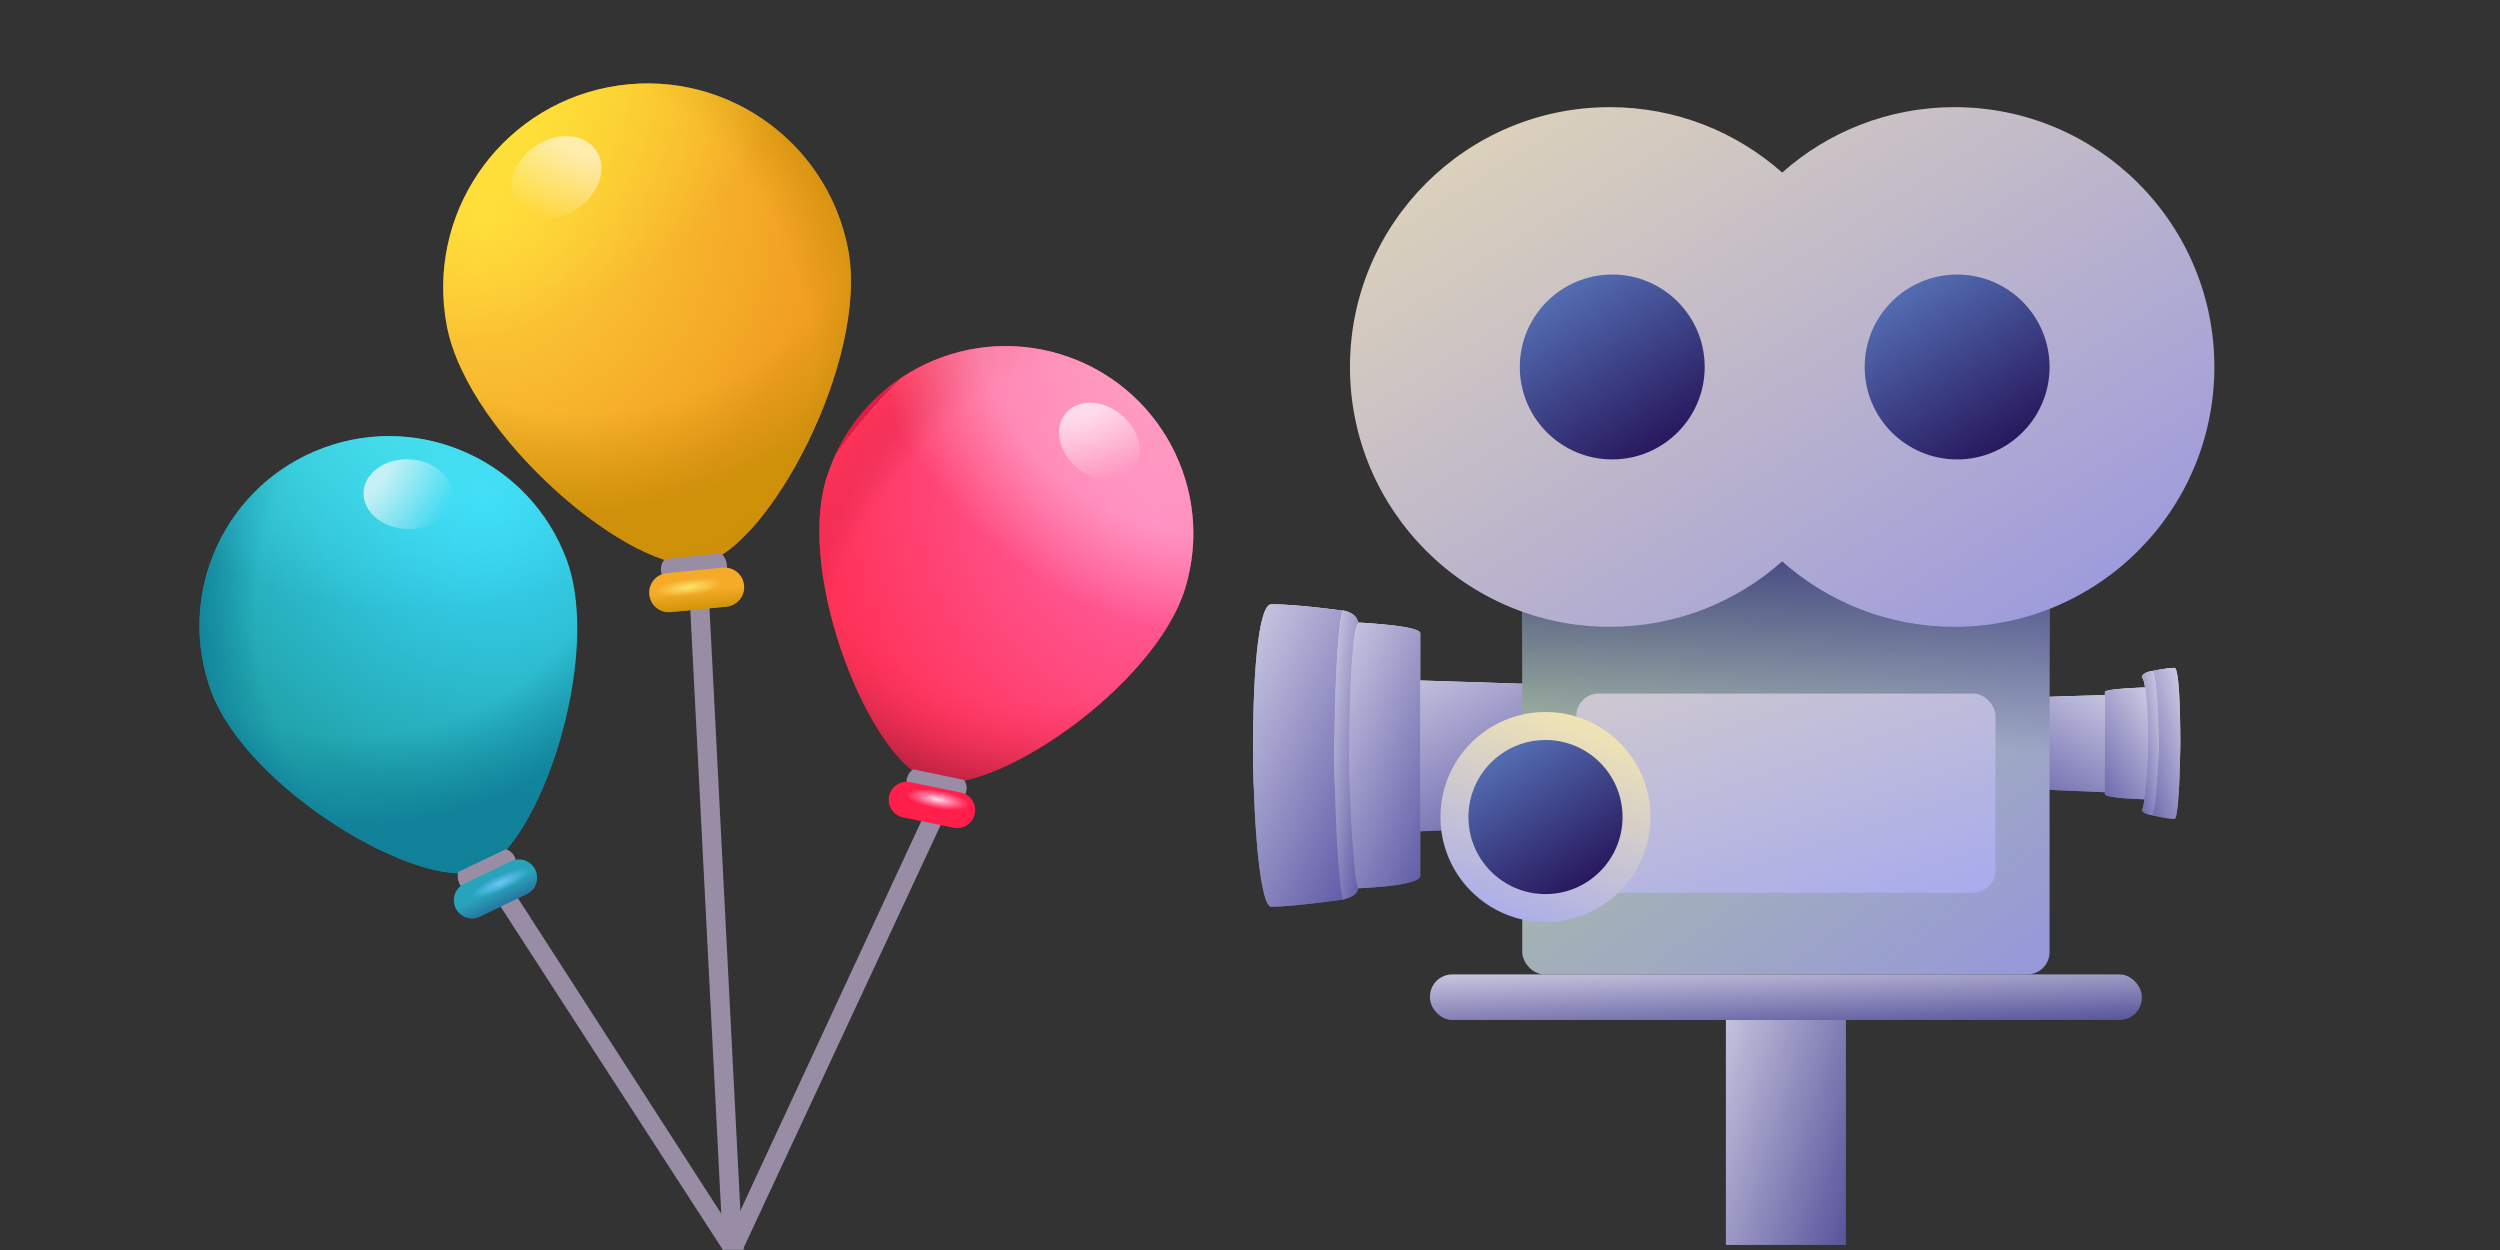 <svg viewBox="0 0 240 120" fill="none" xmlns="http://www.w3.org/2000/svg">
<rect x="0" y="0" width="240" height="120" fill="#333333" stroke="none"/>
<path fill-rule="evenodd" clip-rule="evenodd" d="M69.384 119.964L46.931 85.297L48.484 84.307L71.466 119.964L69.384 119.964Z" fill="#998DA5"/>
<path fill-rule="evenodd" clip-rule="evenodd" d="M69.403 119.684L66.166 56.512L68.01 56.418L71.247 119.589L69.403 119.684Z" fill="#998DA5"/>
<path fill-rule="evenodd" clip-rule="evenodd" d="M69.339 119.964L89.685 76.162L91.359 76.937L71.308 119.964L69.339 119.964Z" fill="#998DA5"/>
<path d="M132.923 65.236C133.925 65.236 148.368 65.713 148.368 65.713V79.273C148.368 79.273 133.6 79.939 132.923 79.939C132.245 79.939 131.92 65.236 132.923 65.236Z" fill="url(#paint0_linear_8633_2483)"/>
<path d="M132.923 65.236C133.925 65.236 148.368 65.713 148.368 65.713V79.273C148.368 79.273 133.6 79.939 132.923 79.939C132.245 79.939 131.92 65.236 132.923 65.236Z" fill="url(#paint1_radial_8633_2483)"/>
<path d="M132.923 65.236C133.925 65.236 148.368 65.713 148.368 65.713V79.273C148.368 79.273 133.6 79.939 132.923 79.939C132.245 79.939 131.92 65.236 132.923 65.236Z" fill="url(#paint2_radial_8633_2483)"/>
<path d="M132.923 65.236C133.925 65.236 148.368 65.713 148.368 65.713V79.273C148.368 79.273 133.6 79.939 132.923 79.939C132.245 79.939 131.92 65.236 132.923 65.236Z" fill="url(#paint3_linear_8633_2483)"/>
<path d="M129.721 59.728C129.721 59.728 136.342 60.006 136.342 60.785C136.342 60.785 136.342 65.773 136.342 72.588C136.342 79.403 136.342 84.079 136.342 84.079C136.342 85.135 129.721 85.302 129.721 85.302C129.721 85.302 129.053 80.612 129.053 72.588C129.053 64.564 129.721 59.728 129.721 59.728Z" fill="url(#paint4_linear_8633_2483)"/>
<path d="M129.721 59.728C129.721 59.728 136.342 60.006 136.342 60.785C136.342 60.785 136.342 65.773 136.342 72.588C136.342 79.403 136.342 84.079 136.342 84.079C136.342 85.135 129.721 85.302 129.721 85.302C129.721 85.302 129.053 80.612 129.053 72.588C129.053 64.564 129.721 59.728 129.721 59.728Z" fill="url(#paint5_radial_8633_2483)"/>
<path d="M129.721 59.728C129.721 59.728 136.342 60.006 136.342 60.785C136.342 60.785 136.342 65.773 136.342 72.588C136.342 79.403 136.342 84.079 136.342 84.079C136.342 85.135 129.721 85.302 129.721 85.302C129.721 85.302 129.053 80.612 129.053 72.588C129.053 64.564 129.721 59.728 129.721 59.728Z" fill="url(#paint6_radial_8633_2483)"/>
<path d="M129.721 59.728C129.721 59.728 136.342 60.006 136.342 60.785C136.342 60.785 136.342 65.773 136.342 72.588C136.342 79.403 136.342 84.079 136.342 84.079C136.342 85.135 129.721 85.302 129.721 85.302C129.721 85.302 129.053 80.612 129.053 72.588C129.053 64.564 129.721 59.728 129.721 59.728Z" fill="url(#paint7_linear_8633_2483)"/>
<path d="M122.051 58.008C124.635 58.008 129.052 58.642 129.052 58.642C129.052 67.811 129.052 86.337 129.052 86.337C129.052 86.337 124.123 87.049 122.051 87.049C119.979 87.049 119.467 58.008 122.051 58.008Z" fill="url(#paint8_linear_8633_2483)"/>
<path d="M122.051 58.008C124.635 58.008 129.052 58.642 129.052 58.642C129.052 67.811 129.052 86.337 129.052 86.337C129.052 86.337 124.123 87.049 122.051 87.049C119.979 87.049 119.467 58.008 122.051 58.008Z" fill="url(#paint9_radial_8633_2483)"/>
<path d="M122.051 58.008C124.635 58.008 129.052 58.642 129.052 58.642C129.052 67.811 129.052 86.337 129.052 86.337C129.052 86.337 124.123 87.049 122.051 87.049C119.979 87.049 119.467 58.008 122.051 58.008Z" fill="url(#paint10_radial_8633_2483)"/>
<path d="M122.051 58.008C124.635 58.008 129.052 58.642 129.052 58.642C129.052 67.811 129.052 86.337 129.052 86.337C129.052 86.337 124.123 87.049 122.051 87.049C119.979 87.049 119.467 58.008 122.051 58.008Z" fill="url(#paint11_linear_8633_2483)"/>
<path d="M128.973 58.616C128.973 58.616 130.378 58.812 130.378 59.915C129.87 59.915 129.531 66.432 129.531 72.212C129.531 78.351 130.06 85.257 130.378 85.257C130.378 86.064 128.973 86.335 128.973 86.335C128.659 86.335 128.131 79.627 128.111 72.212C128.093 65.068 128.57 58.616 128.973 58.616Z" fill="url(#paint12_linear_8633_2483)"/>
<path d="M128.973 58.616C128.973 58.616 130.378 58.812 130.378 59.915C129.87 59.915 129.531 66.432 129.531 72.212C129.531 78.351 130.06 85.257 130.378 85.257C130.378 86.064 128.973 86.335 128.973 86.335C128.659 86.335 128.131 79.627 128.111 72.212C128.093 65.068 128.57 58.616 128.973 58.616Z" fill="url(#paint13_radial_8633_2483)"/>
<path d="M128.973 58.616C128.973 58.616 130.378 58.812 130.378 59.915C129.87 59.915 129.531 66.432 129.531 72.212C129.531 78.351 130.06 85.257 130.378 85.257C130.378 86.064 128.973 86.335 128.973 86.335C128.659 86.335 128.131 79.627 128.111 72.212C128.093 65.068 128.57 58.616 128.973 58.616Z" fill="url(#paint14_radial_8633_2483)"/>
<path d="M128.973 58.616C128.973 58.616 130.378 58.812 130.378 59.915C129.87 59.915 129.531 66.432 129.531 72.212C129.531 78.351 130.06 85.257 130.378 85.257C130.378 86.064 128.973 86.335 128.973 86.335C128.659 86.335 128.131 79.627 128.111 72.212C128.093 65.068 128.57 58.616 128.973 58.616Z" fill="url(#paint15_linear_8633_2483)"/>
<path d="M204.278 66.663C203.632 66.663 194.316 66.97 194.316 66.97V75.717C194.316 75.717 203.841 76.146 204.278 76.146C204.715 76.146 204.925 66.663 204.278 66.663Z" fill="url(#paint16_linear_8633_2483)"/>
<path d="M204.278 66.663C203.632 66.663 194.316 66.97 194.316 66.97V75.717C194.316 75.717 203.841 76.146 204.278 76.146C204.715 76.146 204.925 66.663 204.278 66.663Z" fill="url(#paint17_radial_8633_2483)"/>
<path d="M204.278 66.663C203.632 66.663 194.316 66.97 194.316 66.97V75.717C194.316 75.717 203.841 76.146 204.278 76.146C204.715 76.146 204.925 66.663 204.278 66.663Z" fill="url(#paint18_radial_8633_2483)"/>
<path d="M204.278 66.663C203.632 66.663 194.316 66.97 194.316 66.97V75.717C194.316 75.717 203.841 76.146 204.278 76.146C204.715 76.146 204.925 66.663 204.278 66.663Z" fill="url(#paint19_linear_8633_2483)"/>
<path d="M206.008 65.989C206.008 65.989 202.07 66.106 202.07 66.433C202.07 66.433 202.07 68.529 202.07 71.392C202.07 74.255 202.07 76.22 202.07 76.22C202.07 76.663 206.008 76.734 206.008 76.734C206.008 76.734 206.405 74.763 206.405 71.392C206.405 68.021 206.008 65.989 206.008 65.989Z" fill="url(#paint20_linear_8633_2483)"/>
<path d="M206.008 65.989C206.008 65.989 202.07 66.106 202.07 66.433C202.07 66.433 202.07 68.529 202.07 71.392C202.07 74.255 202.07 76.22 202.07 76.22C202.07 76.663 206.008 76.734 206.008 76.734C206.008 76.734 206.405 74.763 206.405 71.392C206.405 68.021 206.008 65.989 206.008 65.989Z" fill="url(#paint21_radial_8633_2483)"/>
<path d="M206.008 65.989C206.008 65.989 202.07 66.106 202.07 66.433C202.07 66.433 202.07 68.529 202.07 71.392C202.07 74.255 202.07 76.22 202.07 76.22C202.07 76.663 206.008 76.734 206.008 76.734C206.008 76.734 206.405 74.763 206.405 71.392C206.405 68.021 206.008 65.989 206.008 65.989Z" fill="url(#paint22_radial_8633_2483)"/>
<path d="M206.008 65.989C206.008 65.989 202.07 66.106 202.07 66.433C202.07 66.433 202.07 68.529 202.07 71.392C202.07 74.255 202.07 76.22 202.07 76.22C202.07 76.663 206.008 76.734 206.008 76.734C206.008 76.734 206.405 74.763 206.405 71.392C206.405 68.021 206.008 65.989 206.008 65.989Z" fill="url(#paint23_linear_8633_2483)"/>
<path d="M208.754 64.116C207.943 64.116 206.557 64.433 206.557 64.433C206.557 69.01 206.557 78.261 206.557 78.261C206.557 78.261 208.104 78.617 208.754 78.617C209.404 78.617 209.565 64.116 208.754 64.116Z" fill="url(#paint24_linear_8633_2483)"/>
<path d="M208.754 64.116C207.943 64.116 206.557 64.433 206.557 64.433C206.557 69.01 206.557 78.261 206.557 78.261C206.557 78.261 208.104 78.617 208.754 78.617C209.404 78.617 209.565 64.116 208.754 64.116Z" fill="url(#paint25_radial_8633_2483)"/>
<path d="M208.754 64.116C207.943 64.116 206.557 64.433 206.557 64.433C206.557 69.01 206.557 78.261 206.557 78.261C206.557 78.261 208.104 78.617 208.754 78.617C209.404 78.617 209.565 64.116 208.754 64.116Z" fill="url(#paint26_radial_8633_2483)"/>
<path d="M208.754 64.116C207.943 64.116 206.557 64.433 206.557 64.433C206.557 69.01 206.557 78.261 206.557 78.261C206.557 78.261 208.104 78.617 208.754 78.617C209.404 78.617 209.565 64.116 208.754 64.116Z" fill="url(#paint27_linear_8633_2483)"/>
<path d="M206.612 64.42C206.612 64.42 205.618 64.518 205.618 65.068C205.978 65.068 206.217 68.323 206.217 71.209C206.217 74.274 205.843 77.722 205.618 77.722C205.618 78.125 206.612 78.26 206.612 78.26C206.833 78.26 207.207 74.911 207.221 71.209C207.234 67.641 206.897 64.42 206.612 64.42Z" fill="url(#paint28_linear_8633_2483)"/>
<path d="M206.612 64.42C206.612 64.42 205.618 64.518 205.618 65.068C205.978 65.068 206.217 68.323 206.217 71.209C206.217 74.274 205.843 77.722 205.618 77.722C205.618 78.125 206.612 78.26 206.612 78.26C206.833 78.26 207.207 74.911 207.221 71.209C207.234 67.641 206.897 64.42 206.612 64.42Z" fill="url(#paint29_radial_8633_2483)"/>
<path d="M206.612 64.42C206.612 64.42 205.618 64.518 205.618 65.068C205.978 65.068 206.217 68.323 206.217 71.209C206.217 74.274 205.843 77.722 205.618 77.722C205.618 78.125 206.612 78.26 206.612 78.26C206.833 78.26 207.207 74.911 207.221 71.209C207.234 67.641 206.897 64.42 206.612 64.42Z" fill="url(#paint30_radial_8633_2483)"/>
<path d="M206.612 64.42C206.612 64.42 205.618 64.518 205.618 65.068C205.978 65.068 206.217 68.323 206.217 71.209C206.217 74.274 205.843 77.722 205.618 77.722C205.618 78.125 206.612 78.26 206.612 78.26C206.833 78.26 207.207 74.911 207.221 71.209C207.234 67.641 206.897 64.42 206.612 64.42Z" fill="url(#paint31_linear_8633_2483)"/>
<rect x="146.135" y="50.861" width="50.622" height="42.683" rx="2.143" fill="url(#paint32_linear_8633_2483)"/>
<rect x="146.135" y="50.861" width="50.622" height="42.683" rx="2.143" fill="url(#paint33_linear_8633_2483)"/>
<rect x="151.325" y="66.583" width="40.242" height="19.125" rx="2.143" fill="url(#paint34_linear_8633_2483)"/>
<rect width="24.066" height="11.524" transform="matrix(4.37114e-08 1 1 -4.37114e-08 165.685 95.447)" fill="url(#paint35_linear_8633_2483)"/>
<rect x="137.276" y="93.544" width="68.342" height="4.377" rx="2.143" fill="url(#paint36_linear_8633_2483)"/>
<circle cx="148.366" cy="78.436" r="10.083" fill="url(#paint37_linear_8633_2483)"/>
<path fill-rule="evenodd" clip-rule="evenodd" d="M187.636 60.174C201.412 60.174 212.579 49.006 212.579 35.23C212.579 21.454 201.412 10.287 187.636 10.287C181.286 10.287 175.491 12.659 171.088 16.566C166.684 12.659 160.889 10.287 154.539 10.287C140.763 10.287 129.596 21.454 129.596 35.23C129.596 49.006 140.763 60.174 154.539 60.174C160.889 60.174 166.684 57.801 171.088 53.894C175.491 57.801 181.286 60.174 187.636 60.174Z" fill="url(#paint38_linear_8633_2483)"/>
<circle cx="187.884" cy="35.23" r="8.875" fill="url(#paint39_linear_8633_2483)"/>
<circle cx="154.776" cy="35.23" r="8.875" fill="url(#paint40_linear_8633_2483)"/>
<circle cx="148.367" cy="78.436" r="7.397" fill="url(#paint41_linear_8633_2483)"/>
<path d="M54.404 53.745C57.894 63.167 51.704 81.455 46.044 83.552C40.383 85.648 23.773 75.806 20.283 66.384C16.793 56.962 21.602 46.494 31.024 43.004C40.446 39.514 50.914 44.322 54.404 53.745Z" fill="url(#paint42_radial_8633_2483)"/>
<path d="M54.404 53.745C57.894 63.167 51.704 81.455 46.044 83.552C40.383 85.648 23.773 75.806 20.283 66.384C16.793 56.962 21.602 46.494 31.024 43.004C40.446 39.514 50.914 44.322 54.404 53.745Z" fill="url(#paint43_radial_8633_2483)"/>
<path d="M54.404 53.745C57.894 63.167 51.704 81.455 46.044 83.552C40.383 85.648 23.773 75.806 20.283 66.384C16.793 56.962 21.602 46.494 31.024 43.004C40.446 39.514 50.914 44.322 54.404 53.745Z" fill="url(#paint44_radial_8633_2483)"/>
<path d="M54.404 53.745C57.894 63.167 51.704 81.455 46.044 83.552C40.383 85.648 23.773 75.806 20.283 66.384C16.793 56.962 21.602 46.494 31.024 43.004C40.446 39.514 50.914 44.322 54.404 53.745Z" fill="url(#paint45_radial_8633_2483)"/>
<path d="M49.592 83.18L44.671 85.506C43.835 84.843 43.869 84.042 44.036 83.681L48.573 81.521C49.468 81.826 49.608 82.722 49.592 83.18Z" fill="#998DA5"/>
<path fill-rule="evenodd" clip-rule="evenodd" d="M43.741 87.175C43.324 86.308 43.689 85.267 44.556 84.85L49.061 82.684C49.928 82.267 50.969 82.632 51.386 83.5C51.803 84.367 51.438 85.408 50.57 85.825L46.066 87.99C45.199 88.407 44.157 88.042 43.741 87.175Z" fill="#27A4BC"/>
<path fill-rule="evenodd" clip-rule="evenodd" d="M43.741 87.175C43.324 86.308 43.689 85.267 44.556 84.85L49.061 82.684C49.928 82.267 50.969 82.632 51.386 83.5C51.803 84.367 51.438 85.408 50.57 85.825L46.066 87.99C45.199 88.407 44.157 88.042 43.741 87.175Z" fill="url(#paint46_linear_8633_2483)"/>
<path fill-rule="evenodd" clip-rule="evenodd" d="M43.741 87.175C43.324 86.308 43.689 85.267 44.556 84.85L49.061 82.684C49.928 82.267 50.969 82.632 51.386 83.5C51.803 84.367 51.438 85.408 50.57 85.825L46.066 87.99C45.199 88.407 44.157 88.042 43.741 87.175Z" fill="url(#paint47_radial_8633_2483)"/>
<path d="M39.31 44.094C41.661 44.201 43.499 45.786 43.416 47.636C43.332 49.485 41.359 50.898 39.008 50.792C36.656 50.685 34.818 49.1 34.902 47.251C34.986 45.401 36.959 43.988 39.31 44.094Z" fill="url(#paint48_radial_8633_2483)"/>
<path d="M42.902 31.343C44.956 41.977 60.89 55.366 67.279 54.132C73.667 52.898 83.468 34.538 81.413 23.903C79.359 13.268 69.072 6.313 58.438 8.367C47.803 10.422 40.847 20.708 42.902 31.343Z" fill="url(#paint49_radial_8633_2483)"/>
<path d="M42.902 31.343C44.956 41.977 60.89 55.366 67.279 54.132C73.667 52.898 83.468 34.538 81.413 23.903C79.359 13.268 69.072 6.313 58.438 8.367C47.803 10.422 40.847 20.708 42.902 31.343Z" fill="url(#paint50_radial_8633_2483)"/>
<path d="M42.902 31.343C44.956 41.977 60.89 55.366 67.279 54.132C73.667 52.898 83.468 34.538 81.413 23.903C79.359 13.268 69.072 6.313 58.438 8.367C47.803 10.422 40.847 20.708 42.902 31.343Z" fill="url(#paint51_radial_8633_2483)"/>
<path d="M42.902 31.343C44.956 41.977 60.89 55.366 67.279 54.132C73.667 52.898 83.468 34.538 81.413 23.903C79.359 13.268 69.072 6.313 58.438 8.367C47.803 10.422 40.847 20.708 42.902 31.343Z" fill="url(#paint52_radial_8633_2483)"/>
<path d="M63.802 55.777L69.637 55.167C70.037 54.089 69.557 53.37 69.202 53.13L63.812 53.678C63.158 54.459 63.531 55.364 63.802 55.777Z" fill="#998DA5"/>
<path fill-rule="evenodd" clip-rule="evenodd" d="M71.431 56.182C71.33 55.15 70.412 54.395 69.379 54.496L64.017 55.02C62.985 55.121 62.23 56.04 62.331 57.072C62.432 58.105 63.35 58.86 64.383 58.759L69.745 58.234C70.777 58.133 71.532 57.215 71.431 56.182Z" fill="#F5AB28"/>
<path fill-rule="evenodd" clip-rule="evenodd" d="M71.431 56.182C71.33 55.15 70.412 54.395 69.379 54.496L64.017 55.02C62.985 55.121 62.23 56.04 62.331 57.072C62.432 58.105 63.35 58.86 64.383 58.759L69.745 58.234C70.777 58.133 71.532 57.215 71.431 56.182Z" fill="url(#paint53_linear_8633_2483)"/>
<path fill-rule="evenodd" clip-rule="evenodd" d="M71.431 56.182C71.33 55.15 70.412 54.395 69.379 54.496L64.017 55.02C62.985 55.121 62.23 56.04 62.331 57.072C62.432 58.105 63.35 58.86 64.383 58.759L69.745 58.234C70.777 58.133 71.532 57.215 71.431 56.182Z" fill="url(#paint54_radial_8633_2483)"/>
<path d="M51.414 14.009C49.307 15.422 48.5 17.911 49.612 19.568C50.723 21.226 53.332 21.424 55.439 20.011C57.546 18.598 58.353 16.108 57.242 14.451C56.13 12.794 53.521 12.595 51.414 14.009Z" fill="url(#paint55_radial_8633_2483)"/>
<path d="M113.78 56.473C110.887 65.99 95.054 76.695 89.337 74.957C83.621 73.219 76.425 55.512 79.319 45.996C82.212 36.48 92.272 31.111 101.788 34.004C111.304 36.897 116.673 46.957 113.78 56.473Z" fill="url(#paint56_radial_8633_2483)"/>
<path d="M113.78 56.473C110.887 65.99 95.054 76.695 89.337 74.957C83.621 73.219 76.425 55.512 79.319 45.996C82.212 36.48 92.272 31.111 101.788 34.004C111.304 36.897 116.673 46.957 113.78 56.473Z" fill="url(#paint57_radial_8633_2483)"/>
<path d="M113.78 56.473C110.887 65.99 95.054 76.695 89.337 74.957C83.621 73.219 76.425 55.512 79.319 45.996C82.212 36.48 92.272 31.111 101.788 34.004C111.304 36.897 116.673 46.957 113.78 56.473Z" fill="url(#paint58_radial_8633_2483)"/>
<path d="M113.78 56.473C110.887 65.99 95.054 76.695 89.337 74.957C83.621 73.219 76.425 55.512 79.319 45.996C82.212 36.48 92.272 31.111 101.788 34.004C111.304 36.897 116.673 46.957 113.78 56.473Z" fill="url(#paint59_radial_8633_2483)"/>
<path d="M92.359 76.79L87.088 75.676C86.826 74.653 87.333 74.042 87.68 73.857L92.55 74.872C93.072 75.649 92.646 76.439 92.359 76.79Z" fill="#998DA5"/>
<path fill-rule="evenodd" clip-rule="evenodd" d="M85.351 76.432C85.542 75.499 86.453 74.897 87.386 75.088L92.234 76.08C93.167 76.271 93.769 77.182 93.578 78.115C93.387 79.048 92.475 79.65 91.542 79.459L86.695 78.468C85.762 78.277 85.16 77.365 85.351 76.432Z" fill="#FF1F4A"/>
<path fill-rule="evenodd" clip-rule="evenodd" d="M85.351 76.432C85.542 75.499 86.453 74.897 87.386 75.088L92.234 76.08C93.167 76.271 93.769 77.182 93.578 78.115C93.387 79.048 92.475 79.65 91.542 79.459L86.695 78.468C85.762 78.277 85.16 77.365 85.351 76.432Z" fill="url(#paint60_radial_8633_2483)"/>
<path d="M107.665 39.828C109.454 41.32 109.953 43.67 108.779 45.078C107.606 46.485 105.204 46.417 103.414 44.925C101.625 43.433 101.126 41.082 102.3 39.675C103.474 38.267 105.876 38.336 107.665 39.828Z" fill="url(#paint61_radial_8633_2483)"/>
<defs>
<linearGradient id="paint0_linear_8633_2483" x1="141.2" y1="60.856" x2="141.2" y2="79.939" gradientUnits="userSpaceOnUse">
<stop offset="0.19" stop-color="white"/>
<stop offset="0.34" stop-color="#E3E3E3"/>
<stop offset="1" stop-color="#696969"/>
</linearGradient>
<radialGradient id="paint1_radial_8633_2483" cx="0" cy="0" r="1" gradientUnits="userSpaceOnUse" gradientTransform="translate(131.072 72.861) scale(21.438 2.312)">
<stop stop-color="white"/>
<stop offset="1" stop-color="white" stop-opacity="0"/>
</radialGradient>
<radialGradient id="paint2_radial_8633_2483" cx="0" cy="0" r="1" gradientUnits="userSpaceOnUse" gradientTransform="translate(143.139 72.229) rotate(90) scale(11.992 10.725)">
<stop offset="0.764" stop-color="#575757" stop-opacity="0"/>
<stop offset="1" stop-color="#575757" stop-opacity="0.4"/>
</radialGradient>
<linearGradient id="paint3_linear_8633_2483" x1="150.195" y1="78.745" x2="134.469" y2="52.052" gradientUnits="userSpaceOnUse">
<stop stop-color="#615CA8"/>
<stop offset="1" stop-color="white"/>
</linearGradient>
<linearGradient id="paint4_linear_8633_2483" x1="133.093" y1="52.11" x2="133.093" y2="85.302" gradientUnits="userSpaceOnUse">
<stop offset="0.19" stop-color="white"/>
<stop offset="0.34" stop-color="#E3E3E3"/>
<stop offset="1" stop-color="#696969"/>
</linearGradient>
<radialGradient id="paint5_radial_8633_2483" cx="0" cy="0" r="1" gradientUnits="userSpaceOnUse" gradientTransform="translate(128.502 72.991) scale(9.717 4.022)">
<stop stop-color="white"/>
<stop offset="1" stop-color="white" stop-opacity="0"/>
</radialGradient>
<radialGradient id="paint6_radial_8633_2483" cx="0" cy="0" r="1" gradientUnits="userSpaceOnUse" gradientTransform="translate(133.971 71.891) rotate(90) scale(20.859 4.861)">
<stop offset="0.764" stop-color="#575757" stop-opacity="0"/>
<stop offset="1" stop-color="#575757" stop-opacity="0.4"/>
</radialGradient>
<linearGradient id="paint7_linear_8633_2483" x1="137.17" y1="83.227" x2="114.032" y2="72.993" gradientUnits="userSpaceOnUse">
<stop stop-color="#615CA8"/>
<stop offset="1" stop-color="white"/>
</linearGradient>
<linearGradient id="paint8_linear_8633_2483" x1="125.151" y1="49.356" x2="125.151" y2="87.049" gradientUnits="userSpaceOnUse">
<stop offset="0.19" stop-color="white"/>
<stop offset="0.34" stop-color="#E3E3E3"/>
<stop offset="1" stop-color="#696969"/>
</linearGradient>
<radialGradient id="paint9_radial_8633_2483" cx="0" cy="0" r="1" gradientUnits="userSpaceOnUse" gradientTransform="translate(119.639 73.069) scale(11.668 4.567)">
<stop stop-color="white"/>
<stop offset="1" stop-color="white" stop-opacity="0"/>
</radialGradient>
<radialGradient id="paint10_radial_8633_2483" cx="0" cy="0" r="1" gradientUnits="userSpaceOnUse" gradientTransform="translate(126.206 71.82) rotate(90) scale(23.687 5.837)">
<stop offset="0.764" stop-color="#575757" stop-opacity="0"/>
<stop offset="1" stop-color="#575757" stop-opacity="0.4"/>
</radialGradient>
<linearGradient id="paint11_linear_8633_2483" x1="130.047" y1="84.692" x2="102.79" y2="71.945" gradientUnits="userSpaceOnUse">
<stop stop-color="#615CA8"/>
<stop offset="1" stop-color="white"/>
</linearGradient>
<linearGradient id="paint12_linear_8633_2483" x1="129.368" y1="50.358" x2="129.368" y2="86.335" gradientUnits="userSpaceOnUse">
<stop offset="0.19" stop-color="white"/>
<stop offset="0.34" stop-color="#E3E3E3"/>
<stop offset="1" stop-color="#696969"/>
</linearGradient>
<radialGradient id="paint13_radial_8633_2483" cx="0" cy="0" r="1" gradientUnits="userSpaceOnUse" gradientTransform="translate(127.94 72.991) scale(3.023 4.359)">
<stop stop-color="white"/>
<stop offset="1" stop-color="white" stop-opacity="0"/>
</radialGradient>
<radialGradient id="paint14_radial_8633_2483" cx="0" cy="0" r="1" gradientUnits="userSpaceOnUse" gradientTransform="translate(129.641 71.799) rotate(90) scale(22.609 1.512)">
<stop offset="0.764" stop-color="#575757" stop-opacity="0"/>
<stop offset="1" stop-color="#575757" stop-opacity="0.4"/>
</radialGradient>
<linearGradient id="paint15_linear_8633_2483" x1="130.636" y1="84.085" x2="122.167" y2="83.01" gradientUnits="userSpaceOnUse">
<stop stop-color="#615CA8"/>
<stop offset="1" stop-color="white"/>
</linearGradient>
<linearGradient id="paint16_linear_8633_2483" x1="198.939" y1="63.838" x2="198.939" y2="76.146" gradientUnits="userSpaceOnUse">
<stop offset="0.19" stop-color="white"/>
<stop offset="0.34" stop-color="#EDEDED"/>
<stop offset="1" stop-color="#737373"/>
</linearGradient>
<radialGradient id="paint17_radial_8633_2483" cx="0" cy="0" r="1" gradientUnits="userSpaceOnUse" gradientTransform="translate(205.472 71.581) rotate(-180) scale(13.828 1.491)">
<stop stop-color="white"/>
<stop offset="1" stop-color="white" stop-opacity="0"/>
</radialGradient>
<radialGradient id="paint18_radial_8633_2483" cx="0" cy="0" r="1" gradientUnits="userSpaceOnUse" gradientTransform="translate(197.689 71.173) rotate(90) scale(7.735 6.917)">
<stop offset="0.764" stop-color="#616161" stop-opacity="0"/>
<stop offset="1" stop-color="#616161" stop-opacity="0.4"/>
</radialGradient>
<linearGradient id="paint19_linear_8633_2483" x1="193.137" y1="75.376" x2="203.281" y2="58.159" gradientUnits="userSpaceOnUse">
<stop stop-color="#6E6AAF"/>
<stop offset="1" stop-color="white"/>
</linearGradient>
<linearGradient id="paint20_linear_8633_2483" x1="204.002" y1="62.788" x2="204.002" y2="76.734" gradientUnits="userSpaceOnUse">
<stop offset="0.19" stop-color="white"/>
<stop offset="0.34" stop-color="#EDEDED"/>
<stop offset="1" stop-color="#737373"/>
</linearGradient>
<radialGradient id="paint21_radial_8633_2483" cx="0" cy="0" r="1" gradientUnits="userSpaceOnUse" gradientTransform="translate(206.733 71.561) rotate(-180) scale(5.779 1.69)">
<stop stop-color="white"/>
<stop offset="1" stop-color="white" stop-opacity="0"/>
</radialGradient>
<radialGradient id="paint22_radial_8633_2483" cx="0" cy="0" r="1" gradientUnits="userSpaceOnUse" gradientTransform="translate(203.48 71.099) rotate(90) scale(8.764 2.891)">
<stop offset="0.764" stop-color="#616161" stop-opacity="0"/>
<stop offset="1" stop-color="#616161" stop-opacity="0.4"/>
</radialGradient>
<linearGradient id="paint23_linear_8633_2483" x1="201.578" y1="75.861" x2="213.397" y2="68.461" gradientUnits="userSpaceOnUse">
<stop stop-color="#6E6AAF"/>
<stop offset="1" stop-color="white"/>
</linearGradient>
<linearGradient id="paint24_linear_8633_2483" x1="207.781" y1="59.796" x2="207.781" y2="78.617" gradientUnits="userSpaceOnUse">
<stop offset="0.19" stop-color="white"/>
<stop offset="0.34" stop-color="#EDEDED"/>
<stop offset="1" stop-color="#737373"/>
</linearGradient>
<radialGradient id="paint25_radial_8633_2483" cx="0" cy="0" r="1" gradientUnits="userSpaceOnUse" gradientTransform="translate(209.511 71.636) rotate(-180) scale(3.662 2.281)">
<stop stop-color="white"/>
<stop offset="1" stop-color="white" stop-opacity="0"/>
</radialGradient>
<radialGradient id="paint26_radial_8633_2483" cx="0" cy="0" r="1" gradientUnits="userSpaceOnUse" gradientTransform="translate(207.45 71.013) rotate(90) scale(11.828 1.832)">
<stop offset="0.764" stop-color="#616161" stop-opacity="0"/>
<stop offset="1" stop-color="#616161" stop-opacity="0.4"/>
</radialGradient>
<linearGradient id="paint27_linear_8633_2483" x1="206.244" y1="77.44" x2="215.841" y2="74.618" gradientUnits="userSpaceOnUse">
<stop stop-color="#6E6AAF"/>
<stop offset="1" stop-color="white"/>
</linearGradient>
<linearGradient id="paint28_linear_8633_2483" x1="206.333" y1="60.296" x2="206.333" y2="78.26" gradientUnits="userSpaceOnUse">
<stop offset="0.19" stop-color="white"/>
<stop offset="0.34" stop-color="#EDEDED"/>
<stop offset="1" stop-color="#737373"/>
</linearGradient>
<radialGradient id="paint29_radial_8633_2483" cx="0" cy="0" r="1" gradientUnits="userSpaceOnUse" gradientTransform="translate(207.342 71.597) rotate(-180) scale(2.137 2.177)">
<stop stop-color="white"/>
<stop offset="1" stop-color="white" stop-opacity="0"/>
</radialGradient>
<radialGradient id="paint30_radial_8633_2483" cx="0" cy="0" r="1" gradientUnits="userSpaceOnUse" gradientTransform="translate(206.14 71.002) rotate(90) scale(11.289 1.069)">
<stop offset="0.764" stop-color="#616161" stop-opacity="0"/>
<stop offset="1" stop-color="#616161" stop-opacity="0.4"/>
</radialGradient>
<linearGradient id="paint31_linear_8633_2483" x1="205.436" y1="77.137" x2="211.329" y2="76.078" gradientUnits="userSpaceOnUse">
<stop stop-color="#6E6AAF"/>
<stop offset="1" stop-color="white"/>
</linearGradient>
<linearGradient id="paint32_linear_8633_2483" x1="198.965" y1="99.203" x2="141.193" y2="21.284" gradientUnits="userSpaceOnUse">
<stop stop-color="#9392E1"/>
<stop offset="1" stop-color="#BDE274"/>
</linearGradient>
<linearGradient id="paint33_linear_8633_2483" x1="171.446" y1="50.861" x2="171.446" y2="72.203" gradientUnits="userSpaceOnUse">
<stop stop-color="#393B80"/>
<stop offset="1" stop-color="#393B80" stop-opacity="0"/>
</linearGradient>
<linearGradient id="paint34_linear_8633_2483" x1="151.325" y1="23.282" x2="176.339" y2="98.019" gradientUnits="userSpaceOnUse">
<stop stop-color="#FFF0A8"/>
<stop offset="1" stop-color="#A0A4F3"/>
</linearGradient>
<linearGradient id="paint35_linear_8633_2483" x1="26.8" y1="10.589" x2="18.859" y2="-15.146" gradientUnits="userSpaceOnUse">
<stop stop-color="#58549C"/>
<stop offset="1" stop-color="white"/>
</linearGradient>
<linearGradient id="paint36_linear_8633_2483" x1="213.382" y1="97.566" x2="212.941" y2="86.88" gradientUnits="userSpaceOnUse">
<stop stop-color="#58549C"/>
<stop offset="1" stop-color="white"/>
</linearGradient>
<linearGradient id="paint37_linear_8633_2483" x1="158.449" y1="66.753" x2="148.439" y2="93.35" gradientUnits="userSpaceOnUse">
<stop stop-color="#FFF0A8"/>
<stop offset="1" stop-color="#A0A4F3"/>
</linearGradient>
<linearGradient id="paint38_linear_8633_2483" x1="143.604" y1="-34.325" x2="214.393" y2="78.224" gradientUnits="userSpaceOnUse">
<stop stop-color="#FFF0A8"/>
<stop offset="1" stop-color="#8787E8"/>
</linearGradient>
<linearGradient id="paint39_linear_8633_2483" x1="198.776" y1="42.665" x2="179.008" y2="11.989" gradientUnits="userSpaceOnUse">
<stop stop-color="#20094E"/>
<stop offset="1" stop-color="#79B6FB"/>
</linearGradient>
<linearGradient id="paint40_linear_8633_2483" x1="165.668" y1="42.665" x2="145.901" y2="11.989" gradientUnits="userSpaceOnUse">
<stop stop-color="#20094E"/>
<stop offset="1" stop-color="#79B6FB"/>
</linearGradient>
<linearGradient id="paint41_linear_8633_2483" x1="157.445" y1="84.633" x2="140.97" y2="59.066" gradientUnits="userSpaceOnUse">
<stop stop-color="#20094E"/>
<stop offset="1" stop-color="#79B6FB"/>
</linearGradient>
<radialGradient id="paint42_radial_8633_2483" cx="0" cy="0" r="1" gradientUnits="userSpaceOnUse" gradientTransform="translate(46.458 47.564) rotate(120.522) scale(29.369 31.714)">
<stop stop-color="#3CDCFF"/>
<stop offset="1" stop-color="#21A4AC"/>
</radialGradient>
<radialGradient id="paint43_radial_8633_2483" cx="0" cy="0" r="1" gradientUnits="userSpaceOnUse" gradientTransform="translate(33.985 43.707) rotate(78.851) scale(37.6 37.6)">
<stop offset="0.719" stop-color="#0A7492" stop-opacity="0"/>
<stop offset="0.946" stop-color="#0A7492" stop-opacity="0.7"/>
</radialGradient>
<radialGradient id="paint44_radial_8633_2483" cx="0" cy="0" r="1" gradientUnits="userSpaceOnUse" gradientTransform="translate(41.64 59.991) rotate(175.003) scale(23.069 30.422)">
<stop offset="0.741" stop-color="#0A7492" stop-opacity="0"/>
<stop offset="1" stop-color="#0A7492" stop-opacity="0.7"/>
</radialGradient>
<radialGradient id="paint45_radial_8633_2483" cx="0" cy="0" r="1" gradientUnits="userSpaceOnUse" gradientTransform="translate(40.472 35.34) rotate(86.885) scale(23.134 32.421)">
<stop stop-color="#49E4EE"/>
<stop offset="1" stop-color="#49E4EE" stop-opacity="0"/>
</radialGradient>
<linearGradient id="paint46_linear_8633_2483" x1="47.671" y1="87.744" x2="46.724" y2="85.796" gradientUnits="userSpaceOnUse">
<stop stop-color="#266998"/>
<stop offset="1" stop-color="#266998" stop-opacity="0"/>
</linearGradient>
<radialGradient id="paint47_radial_8633_2483" cx="0" cy="0" r="1" gradientUnits="userSpaceOnUse" gradientTransform="translate(48.038 84.764) rotate(65.83) scale(1.049 4.308)">
<stop stop-color="#6EC6FB"/>
<stop offset="0.702" stop-color="#6EC6FB" stop-opacity="0"/>
</radialGradient>
<radialGradient id="paint48_radial_8633_2483" cx="0" cy="0" r="1" gradientUnits="userSpaceOnUse" gradientTransform="translate(35.91 45.647) rotate(30.13) scale(7.653 16.775)">
<stop offset="0.121" stop-color="#FFFBFC" stop-opacity="0.7"/>
<stop offset="1" stop-color="#FFFBFC" stop-opacity="0"/>
</radialGradient>
<radialGradient id="paint49_radial_8633_2483" cx="0" cy="0" r="1" gradientUnits="userSpaceOnUse" gradientTransform="translate(46.767 21.202) rotate(28.219) scale(31.659 34.186)">
<stop stop-color="#FFD43C"/>
<stop offset="1" stop-color="#F19E21"/>
</radialGradient>
<radialGradient id="paint50_radial_8633_2483" cx="0" cy="0" r="1" gradientUnits="userSpaceOnUse" gradientTransform="translate(56.103 10.672) rotate(69.89) scale(40.531 40.531)">
<stop offset="0.719" stop-color="#BF8A00" stop-opacity="0"/>
<stop offset="0.946" stop-color="#BF8A00" stop-opacity="0.69"/>
</radialGradient>
<radialGradient id="paint51_radial_8633_2483" cx="0" cy="0" r="1" gradientUnits="userSpaceOnUse" gradientTransform="translate(58.157 29.958) rotate(-26.262) scale(24.867 32.793)">
<stop offset="0.741" stop-color="#BF8A00" stop-opacity="0"/>
<stop offset="1" stop-color="#BF8A00" stop-opacity="0.55"/>
</radialGradient>
<radialGradient id="paint52_radial_8633_2483" cx="0" cy="0" r="1" gradientUnits="userSpaceOnUse" gradientTransform="translate(45.445 6.59) rotate(61.856) scale(24.937 34.948)">
<stop stop-color="#FFEB39"/>
<stop offset="1" stop-color="#FFEB39" stop-opacity="0"/>
</radialGradient>
<linearGradient id="paint53_linear_8633_2483" x1="68.127" y1="58.905" x2="67.911" y2="56.581" gradientUnits="userSpaceOnUse">
<stop stop-color="#C68D00"/>
<stop offset="1" stop-color="#C68D00" stop-opacity="0"/>
</linearGradient>
<radialGradient id="paint54_radial_8633_2483" cx="0" cy="0" r="1" gradientUnits="userSpaceOnUse" gradientTransform="translate(66.122 56.365) rotate(82.911) scale(1.131 4.643)">
<stop stop-color="#FBE46E"/>
<stop offset="0.702" stop-color="#FBE46E" stop-opacity="0"/>
</radialGradient>
<radialGradient id="paint55_radial_8633_2483" cx="0" cy="0" r="1" gradientUnits="userSpaceOnUse" gradientTransform="translate(55.416 13.538) rotate(118.611) scale(8.249 18.082)">
<stop offset="0.121" stop-color="#FFFBFC" stop-opacity="0.6"/>
<stop offset="1" stop-color="#FFFBFC" stop-opacity="0"/>
</radialGradient>
<radialGradient id="paint56_radial_8633_2483" cx="0" cy="0" r="1" gradientUnits="userSpaceOnUse" gradientTransform="translate(110.697 48.562) rotate(152.855) scale(31.37 34.574)">
<stop stop-color="#FF5CAA"/>
<stop offset="1" stop-color="#FF1F4A"/>
</radialGradient>
<radialGradient id="paint57_radial_8633_2483" cx="0" cy="0" r="1" gradientUnits="userSpaceOnUse" gradientTransform="translate(103.608 36.633) rotate(114.652) scale(44.066 37.359)">
<stop offset="0.719" stop-color="#FF1F4A" stop-opacity="0"/>
<stop offset="0.946" stop-color="#9D0825"/>
</radialGradient>
<radialGradient id="paint58_radial_8633_2483" cx="0" cy="0" r="1" gradientUnits="userSpaceOnUse" gradientTransform="translate(98.916 57.25) rotate(-145.047) scale(23.162 35.282)">
<stop offset="0.741" stop-color="#CD0A2F" stop-opacity="0"/>
<stop offset="1" stop-color="#FF1F4A"/>
<stop offset="1" stop-color="#DA062F"/>
</radialGradient>
<radialGradient id="paint59_radial_8633_2483" cx="0" cy="0" r="1" gradientUnits="userSpaceOnUse" gradientTransform="translate(114.036 32.927) rotate(121.52) scale(26.863 32.511)">
<stop stop-color="#FFA2C3"/>
<stop offset="0.656" stop-color="#FFABCE" stop-opacity="0.69"/>
<stop offset="1" stop-color="#FFA9B8" stop-opacity="0.14"/>
</radialGradient>
<radialGradient id="paint60_radial_8633_2483" cx="0" cy="0" r="1" gradientUnits="userSpaceOnUse" gradientTransform="translate(90.007 76.748) rotate(99.875) scale(1.264 4.383)">
<stop stop-color="#FFE2F0"/>
<stop offset="0.702" stop-color="#FFB0DB" stop-opacity="0"/>
</radialGradient>
<radialGradient id="paint61_radial_8633_2483" cx="0" cy="0" r="1" gradientUnits="userSpaceOnUse" gradientTransform="translate(104.055 39.015) rotate(67.366) scale(7.575 16.605)">
<stop offset="0.121" stop-color="#FFFBFC" stop-opacity="0.69"/>
<stop offset="1" stop-color="#FFFBFC" stop-opacity="0"/>
</radialGradient>
</defs>
</svg>
